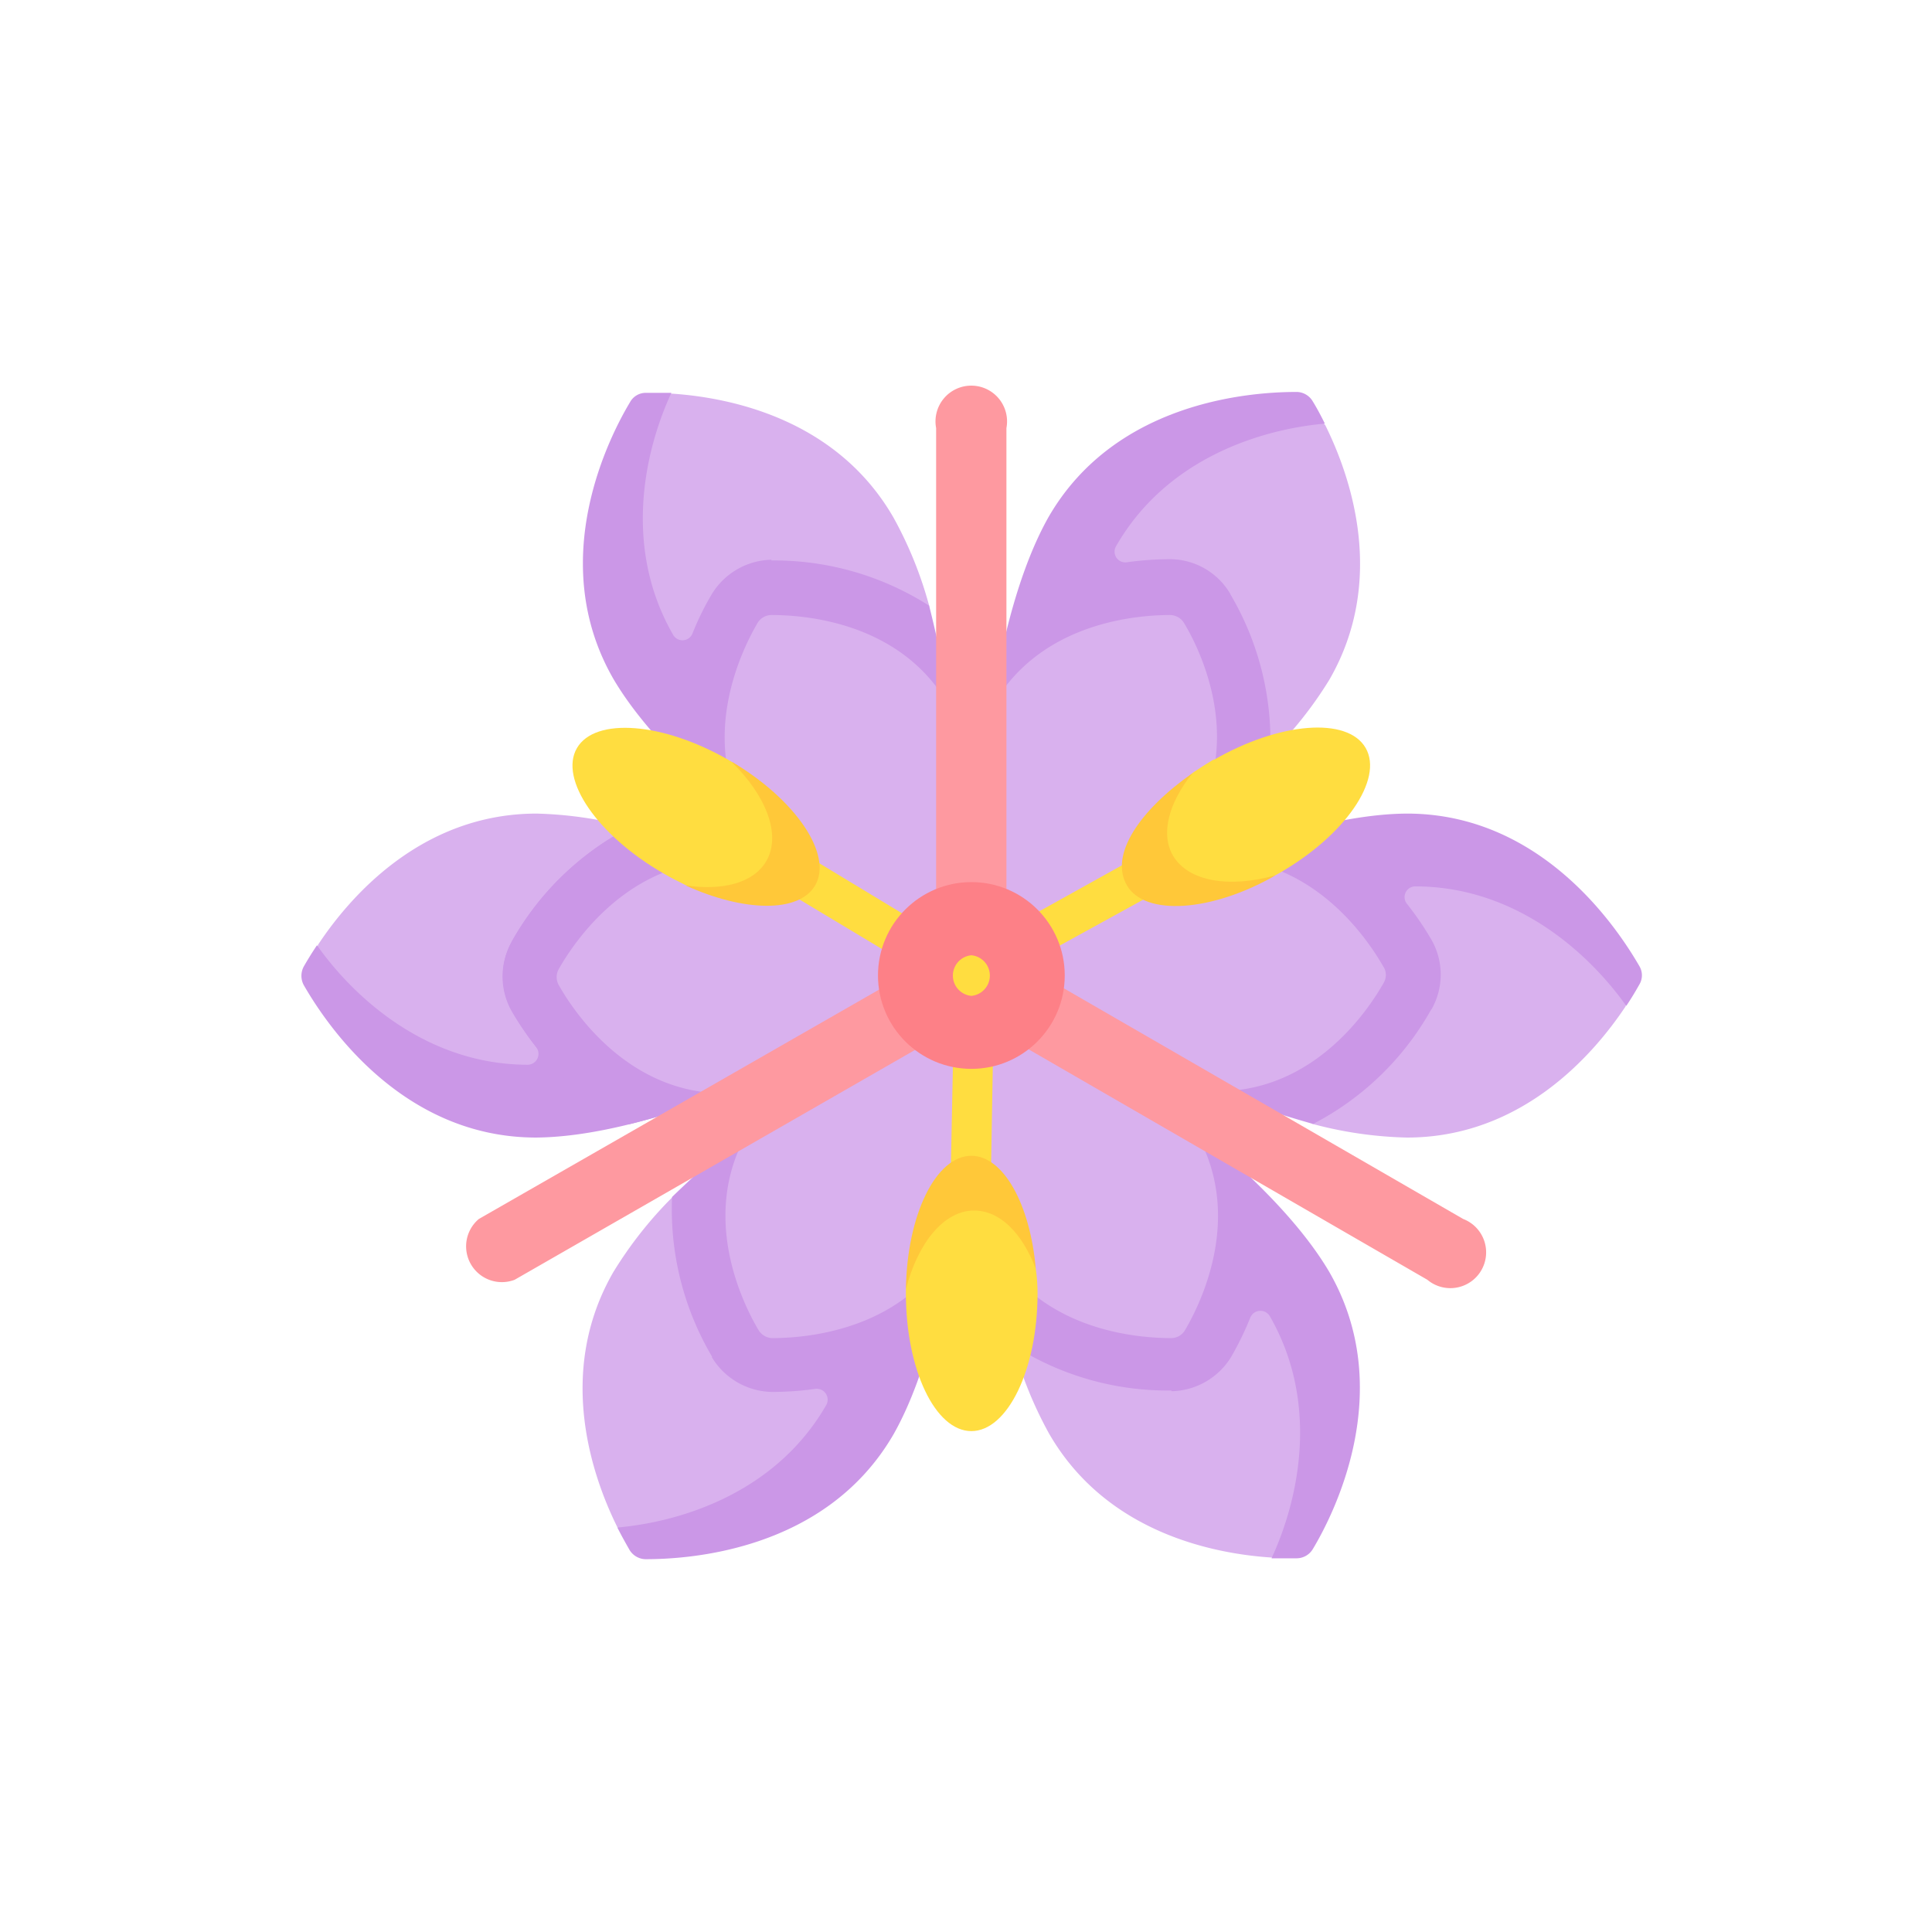 <svg id="Layer_1" data-name="Layer 1" xmlns="http://www.w3.org/2000/svg" viewBox="0 0 108 108">
  <defs>
    <style>
      .cls-1 {
        fill: #d9b1ee;
      }

      .cls-2 {
        fill: #cb97e7;
      }

      .cls-3 {
        fill: #fe99a0;
      }

      .cls-4 {
        fill: #ffdd40;
      }

      .cls-5 {
        fill: #ffc839;
      }

      .cls-6 {
        fill: #fd8087;
      }
    </style>
  </defs>
  <g>
    <g>
      <path class="cls-1" d="M59.42,29.1c-4.48,7.76-5.12,25.43-5.12,25.43s6.07-4.66,12.12-9.78A30.35,30.35,0,0,1,71,42.16,21.9,21.9,0,0,0,74.31,38c3.23-5.59,1.17-11.42-.23-14.24a11.48,11.48,0,0,1-.93-1.06,1.06,1.06,0,0,0-.89-.52c-2.19,0-9,.31-12.84,7Z"/>
      <path class="cls-2" d="M68.79,33.24A16.08,16.08,0,0,1,71,42.16a76.17,76.17,0,0,1-12.85,10c-1,.66-2.51,1.58-3.87,2.36,0-5.05.47-18.75,4.33-25.61,3.83-6.64,11.68-7,13.88-7a1.06,1.06,0,0,1,.89.52c.18.29.42.72.68,1.25-3.68.33-8.89,2-11.67,6.85a.6.6,0,0,0,.61.9,17.63,17.63,0,0,1,2.43-.17,3.92,3.92,0,0,1,3.34,1.93Z"/>
    </g>
    <g>
      <path class="cls-1" d="M78.89,46.25c-9,0-24.59,8.28-24.59,8.28s7.07,2.94,14.53,5.61a30.12,30.12,0,0,1,4.55,2.69,22.18,22.18,0,0,0,5.27.76c6.45,0,10.47-4.7,12.22-7.33a9.81,9.81,0,0,1,.45-1.33,1,1,0,0,0,0-1c-1.06-1.92-4.77-7.65-12.43-7.65Z"/>
      <path class="cls-2" d="M80,56.44a16,16,0,0,1-6.6,6.39,75.31,75.31,0,0,1-15.1-6.13c-1.08-.55-2.62-1.37-4-2.17,4.38-2.51,16.48-9,24.35-9.05,7.66,0,11.89,6.62,13,8.54a1,1,0,0,1,0,1c-.17.3-.41.72-.74,1.21-2.13-3-6.21-6.67-11.77-6.68a.6.6,0,0,0-.47,1,17.4,17.4,0,0,1,1.36,2,3.93,3.93,0,0,1,0,3.86Z"/>
    </g>
    <g>
      <path class="cls-1" d="M73.77,71.69C69.28,63.92,54.3,54.53,54.3,54.53s1,7.6,2.41,15.4a29.88,29.88,0,0,1-.06,5.28,22,22,0,0,0,2,4.94c3.23,5.59,9.31,6.72,12.46,6.92a9.49,9.49,0,0,1,1.38-.27,1.07,1.07,0,0,0,.89-.52C74.49,84.4,77.6,78.33,73.77,71.69Z"/>
      <path class="cls-2" d="M65.49,77.73a16,16,0,0,1-8.84-2.52,76.2,76.2,0,0,1-2.24-16.14c-.06-1.21-.12-3-.11-4.54,4.37,2.54,16,9.79,20,16.56,3.83,6.64.22,13.62-.91,15.5a1.06,1.06,0,0,1-.89.52c-.35,0-.83,0-1.42,0,1.55-3.35,2.68-8.71-.1-13.54a.61.61,0,0,0-1.09.09,17.28,17.28,0,0,1-1.06,2.18,4,4,0,0,1-3.35,1.93Z"/>
    </g>
    <g>
      <path class="cls-1" d="M49.18,80c4.48-7.76,5.12-25.44,5.12-25.44s-6.08,4.67-12.12,9.79a30.31,30.31,0,0,1-4.61,2.59,22.58,22.58,0,0,0-3.29,4.18c-3.22,5.6-1.17,11.43.23,14.25a9.17,9.17,0,0,1,.93,1.06,1.07,1.07,0,0,0,.9.52C38.53,87,45.35,86.61,49.18,80Z"/>
      <path class="cls-2" d="M39.8,75.83a16.17,16.17,0,0,1-2.23-8.92,75.7,75.7,0,0,1,12.86-10c1-.66,2.5-1.58,3.87-2.37,0,5.06-.47,18.76-4.34,25.62-3.83,6.64-11.68,7-13.87,7a1.07,1.07,0,0,1-.9-.52c-.17-.3-.41-.72-.68-1.25,3.68-.33,8.89-2,11.68-6.85a.61.61,0,0,0-.62-.9,17.51,17.51,0,0,1-2.42.17,4,4,0,0,1-3.35-1.93Z"/>
    </g>
    <g>
      <path class="cls-1" d="M29.71,62.82c9,0,24.59-8.29,24.59-8.29s-7.08-2.93-14.54-5.6a30.4,30.4,0,0,1-4.54-2.69A22.32,22.32,0,0,0,30,45.48c-6.46,0-10.48,4.7-12.22,7.33a10.21,10.21,0,0,1-.46,1.33,1,1,0,0,0,0,1c1.07,1.92,4.77,7.65,12.44,7.65Z"/>
      <path class="cls-2" d="M28.61,52.63a16,16,0,0,1,6.61-6.39,75.91,75.91,0,0,1,15.1,6.12c1.07.56,2.62,1.38,4,2.17-4.39,2.52-16.48,9-24.35,9.06-7.67,0-11.9-6.62-13-8.54a1.1,1.1,0,0,1,0-1c.17-.3.42-.72.75-1.21,2.12,3,6.2,6.67,11.77,6.68a.61.61,0,0,0,.47-1,17.4,17.4,0,0,1-1.36-2,3.93,3.93,0,0,1,0-3.86Z"/>
    </g>
    <g>
      <path class="cls-1" d="M34.83,37.38C39.31,45.15,54.3,54.53,54.3,54.53s-1-7.59-2.42-15.39a30.91,30.91,0,0,1,.06-5.28,22,22,0,0,0-2-4.94c-3.23-5.59-9.3-6.72-12.45-6.92a9.79,9.79,0,0,1-1.38.27,1,1,0,0,0-.89.52C34.11,24.67,31,30.74,34.83,37.38Z"/>
      <path class="cls-2" d="M43.11,31.33a16.1,16.1,0,0,1,8.83,2.53A76.18,76.18,0,0,1,54.19,50c.05,1.21.11,3,.11,4.53-4.37-2.54-16-9.78-20-16.56-3.83-6.63-.21-13.61.92-15.49a1,1,0,0,1,.89-.52c.34,0,.83,0,1.42,0-1.55,3.35-2.68,8.71.1,13.53a.6.6,0,0,0,1.08-.08,15.85,15.85,0,0,1,1.07-2.18,4,4,0,0,1,3.35-1.94Z"/>
    </g>
    <g>
      <path class="cls-2" d="M54.47,54.64l.15.08Z"/>
      <path class="cls-2" d="M54.62,54.35l-.15.08Z"/>
      <path class="cls-2" d="M54.62,54.35l-.15.08Z"/>
      <path class="cls-2" d="M54.12,54.43,54,54.35Z"/>
      <path class="cls-2" d="M54.12,54.64l-.15.08Z"/>
      <path class="cls-2" d="M54.12,54.43,54,54.35Z"/>
      <path class="cls-2" d="M54.12,54.64l-.15.08Z"/>
      <path class="cls-2" d="M54.62,54.72l-.15-.08Z"/>
      <path class="cls-2" d="M54.12,54.64l-.15.08Z"/>
      <path class="cls-2" d="M54,54.35l.15.08Z"/>
      <path class="cls-2" d="M54.47,54.64l.15.08Z"/>
      <path class="cls-2" d="M54.62,54.35l-.15.08Z"/>
      <path class="cls-2" d="M54.3,54.53l0,0,0,0-.08,0-.15.08-.13.08C51.75,56,42.77,61,35.15,62.85a16.12,16.12,0,0,1-6.54-6.36,4,4,0,0,1,0-3.86,16,16,0,0,1,6.61-6.39c7.61,1.91,16.54,6.84,18.62,8l.13.08.15.08.08,0,0,0,0,0Z"/>
      <path class="cls-2" d="M54.68,54.31c.12-.06.25-.14.41-.24l-.34.2Z"/>
      <path class="cls-2" d="M56.12,36l-.21.94Z"/>
      <path class="cls-2" d="M56.42,53.27l.54-.33Z"/>
      <path class="cls-2" d="M57,52.93l.43-.27Z"/>
    </g>
    <path class="cls-1" d="M77.35,54.07C76.52,52.6,73.5,48,68.09,48l-.2-.32L66.8,45.83c2.7-4.68.24-9.6-.61-11a.93.93,0,0,0-.77-.45c-1.68,0-7.17.32-9.88,5l-1.55,0H53c-2.71-4.69-8.19-5-9.88-5a.91.91,0,0,0-.77.44c-.85,1.45-3.31,6.37-.61,11.05l-.7,1.25-.54,1c-5.41,0-8.44,4.59-9.27,6.06a.92.92,0,0,0,0,.88c.83,1.47,3.86,6.06,9.27,6.06l.63,1.07.66,1.11c-2.71,4.68-.25,9.6.61,11.05a.93.93,0,0,0,.77.45c1.68,0,7.17-.32,9.87-5H54l1.6,0c2.7,4.69,8.19,5,9.87,5a.89.89,0,0,0,.77-.44c.86-1.45,3.32-6.37.61-11.06l.47-.83L68.09,61c5.41,0,8.43-4.59,9.26-6.06a.87.87,0,0,0,0-.88Z"/>
    <g>
      <path class="cls-3" d="M52.33,51.57V23.93a2,2,0,1,1,3.93,0V51.57Z"/>
      <path class="cls-3" d="M53,57.63,28.77,71.54a2,2,0,0,1-2-3.4L51.06,54.22Z"/>
      <path class="cls-3" d="M57.69,54.22l24.1,13.92a2,2,0,1,1-2,3.4L55.72,57.63Z"/>
    </g>
    <path class="cls-4" d="M66.16,47.76a1.14,1.14,0,0,0-1.55-.44L54,53.22l-9.91-6a1.14,1.14,0,0,0-1.17,2l10.43,6.26L53.12,67a1.14,1.14,0,0,0,1.12,1.15h0a1.13,1.13,0,0,0,1.13-1.11l.21-12.17L65.71,49.3a1.13,1.13,0,0,0,.45-1.54Z"/>
    <g>
      <path class="cls-4" d="M67.85,42.48c3.68-2.12,7.48-2.42,8.49-.67s-1.15,4.89-4.83,7l-.2.11s-.47.18-.69.29c-3.35,1.65-6.35,1.63-7.28,0s.24-3.58,2.84-5.58c.17-.13.51-.44.51-.44.37-.25.76-.5,1.16-.74Z"/>
      <path class="cls-5" d="M71.31,48.93C67.7,51,64,51.21,63,49.5s.71-4.21,3.66-6.28c-1.32,1.65-1.8,3.38-1.09,4.61C66.44,49.29,68.72,49.65,71.31,48.93Z"/>
    </g>
    <g>
      <path class="cls-4" d="M37.08,48.82c-3.68-2.12-5.84-5.26-4.83-7s4.81-1.45,8.49.67l.2.12s.39.32.59.46c3.11,2.07,4.59,4.67,3.66,6.29-.84,1.45-3.22,1.59-6.25.33-.2-.08-.63-.22-.63-.22C37.9,49.27,37.49,49.06,37.08,48.82Z"/>
      <path class="cls-5" d="M40.94,42.6c3.56,2.12,5.62,5.18,4.63,6.89-.9,1.56-4,1.49-7.26,0,2.08.32,3.82-.13,4.53-1.36.84-1.46,0-3.62-1.9-5.5Z"/>
    </g>
    <circle class="cls-6" cx="54.3" cy="54.53" r="5.22"/>
    <path class="cls-4" d="M54.3,55.67a1.14,1.14,0,0,1,0-2.27h0a1.14,1.14,0,0,1,0,2.27Z"/>
    <g>
      <path class="cls-4" d="M58,72.3C58,76.55,56.32,80,54.3,80s-3.66-3.44-3.66-7.69v-.23s.09-.5.1-.74C51,67.6,52.5,65,54.36,65c1.68,0,3,2,3.41,5.25,0,.22.13.66.13.66Q58,71.6,58,72.3Z"/>
      <path class="cls-5" d="M50.64,72.07c.06-4.14,1.67-7.46,3.66-7.46,1.79,0,3.29,2.72,3.6,6.31-.77-2-2-3.25-3.45-3.25-1.68,0-3.14,1.8-3.81,4.4Z"/>
    </g>
  </g>
</svg>
